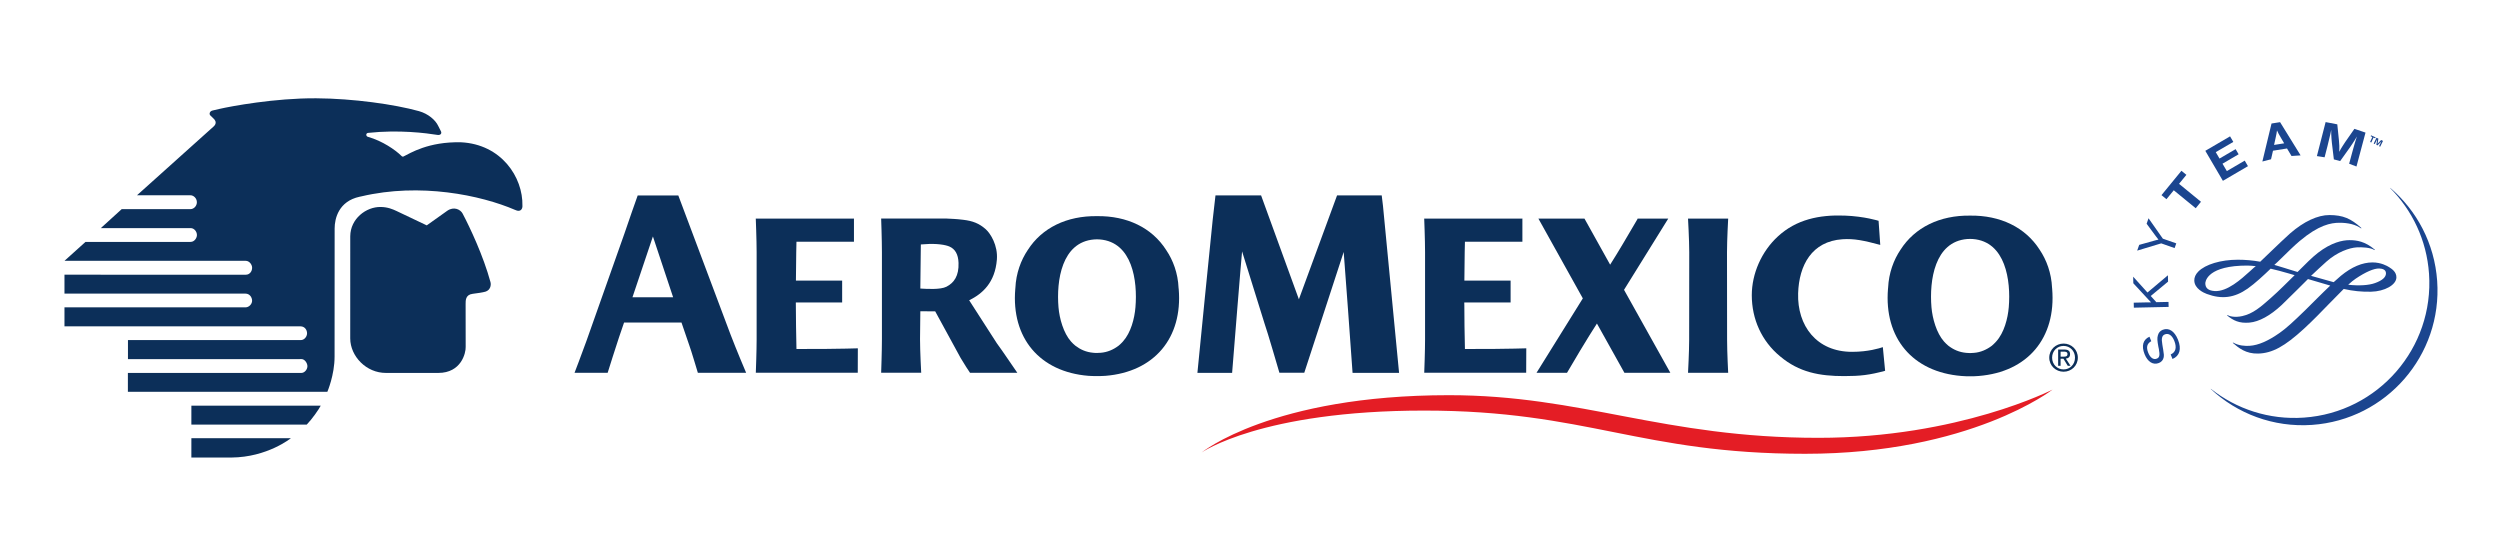 <?xml version="1.0" encoding="utf-8"?>
<!-- Generator: Adobe Illustrator 23.0.0, SVG Export Plug-In . SVG Version: 6.00 Build 0)  -->
<svg version="1.1"
	 id="svg8" xmlns:cc="http://creativecommons.org/ns#" xmlns:dc="http://purl.org/dc/elements/1.1/" xmlns:inkscape="http://www.inkscape.org/namespaces/inkscape" xmlns:rdf="http://www.w3.org/1999/02/22-rdf-syntax-ns#" xmlns:sodipodi="http://sodipodi.sourceforge.net/DTD/sodipodi-0.dtd" xmlns:svg="http://www.w3.org/2000/svg"
	 xmlns="http://www.w3.org/2000/svg" xmlns:xlink="http://www.w3.org/1999/xlink" x="0px" y="0px" viewBox="0 0 450 100"
	 style="enable-background:new 0 0 450 100; background-color: #FFF" xml:space="preserve">
<style type="text/css">
	.st0{fill:#0C2F59;}
	.st1{fill:#1B458F;}
	.st2{fill:#E41D25;}
</style>
<sodipodi:namedview  bordercolor="#666666" borderopacity="1.0" fit-margin-bottom="0.3" fit-margin-left="0.3" fit-margin-right="0.3" fit-margin-top="0.3" id="base" inkscape:current-layer="layer1" inkscape:cx="451.73565" inkscape:cy="-10.201303" inkscape:document-units="px" inkscape:pageopacity="0" inkscape:pageshadow="2" inkscape:window-height="1001" inkscape:window-maximized="1" inkscape:window-width="1920" inkscape:window-x="-9" inkscape:window-y="-9" inkscape:zoom="1.4" pagecolor="#00ffff" showgrid="false" units="px">
	</sodipodi:namedview>
<g id="layer1" transform="translate(-42.23,-105.383)" inkscape:groupmode="layer" inkscape:label="Layer 1">
	<g id="g10" transform="matrix(0.163,0,0,-0.163,42.309,122.56)">
		<g id="g12" transform="scale(0.1)">
			<path id="path14" inkscape:connector-curvature="0" class="st0" d="M22783.3-3025.6c-71.2,0-126.8,55.1-126.8,130.1
				c0,73.6,55.6,129.3,126.8,129.3c70.8,0,126-55.7,126-129.3C22909.3-2970.5,22854.1-3025.6,22783.3-3025.6z M22783.3-2740.2
				c-85.6,0-158.3-65.9-158.3-155.3c0-90,72.7-155.7,158.3-155.7c85,0,157.3,65.7,157.3,155.7
				C22940.6-2806.1,22868.3-2740.2,22783.3-2740.2L22783.3-2740.2"/>
			<path id="path16" inkscape:connector-curvature="0" class="st0" d="M22750.2-2884.7v55.4h36.9c18.8,0,39.1-3.6,39.1-26.3
				c0-27.5-20.3-29.1-43.2-29.1H22750.2z M22808.2-2906.2c26.5,3,46.5,16.9,46.5,48.9c0,35.6-20.6,51.2-63.4,51.2h-68.2v-179.3h27.1
				v77.7h31.4l47.4-77.7h30.5L22808.2-2906.2L22808.2-2906.2"/>
			<path id="path18" inkscape:connector-curvature="0" class="st0" d="M4198-1231.8c79-0.9,133.1-24.3,177-45
				c91.5-43.4,198.6-93.3,332.8-158.2c0-0.6,216.3,154.2,227.9,162.2c73.9,49.9,144.8,11.9,167.7-31.2
				c80.8-152.5,229.7-468.6,308.3-758c9-34.9-1.9-88.4-56.2-105.2c-31.4-8.8-85.2-16.7-141.4-23.8c-78.5-9.7-77.1-73.3-77.1-111.5
				c0-47.7,0.6-366.6,0.6-475.9c1.8-67-49.3-286.1-302.4-286.1c-16.9,0-579.8,0-577.3,0c-218.4-0.9-394,183.9-395.2,380.3
				c-0.2,129.2,0,1028,0.3,1128.7C3864.1-1360.9,4038.9-1229.5,4198-1231.8L4198-1231.8"/>
			<path id="path20" inkscape:connector-curvature="0" class="st0" d="M3284.6-3064.5H1407.4v-208.5h2202.6
				c0,0,79.9,184.4,79.9,388.6c0,10.8,0.7,1415.1,0.7,1415.1c0,111.5,45.4,300.4,274.8,350.3c6.3,1.4,12.7,2.8,19.4,4
				c650,153.5,1319.9,13.7,1698.2-149.1c67.8-33.1,83.3,21.1,81.3,44.2c7.8,318-234,680.6-678.5,702.4
				c-361.5,8.3-561.8-121.2-635.2-157c-6.2-3.2-15-1.8-23.4,7.5c-66.5,65.6-208.7,164.1-368.7,209.6c-24,5.3-25.8,40.8,1.4,43.6
				c341.7,36.9,641.5-2.3,766-22.3c28.9-5,50.8,11.9,39.3,38.4c-9.2,20.4-16.1,29.4-30.7,60.6c-30.5,65.7-110.9,134.9-213.2,163.6
				c-269,74.8-726.9,139.4-1134.4,141.8c-459,2.9-943-88.7-1065.3-116.6c-29.2-6.2-70.3-16.8-77.8-18c-33.4-6.8-41.4-38.7-26.6-54.1
				c8.8-9.7,34.3-31.2,46.4-46c15.1-19,22-46-6.6-74.1l-849-762.2h580.9h6.6c37.7,1.3,73.7-33.4,73.7-76.8
				c0.4-38.9-31.3-76.3-70.9-76.3h-4.6h-754.6L1108-1465.7h987.9l5.6,0.5c38.9-0.5,69-40,68.3-77c-0.3-33.6-28.9-75-68.3-75l-6-0.6
				H938.8l-231.3-208.5h1995.3l6.4-0.2c39.3,0,69.8-40.7,70.1-76c0.6-40.8-28.3-77.4-68.6-77.2h-5.4H707.1v-208.5h1993.7l6-0.5
				c45.8-0.4,72.5-41.7,72.3-79.2c-0.3-35.2-33.5-72.5-73.2-72.5h-5.3H707.1v-209.7h2602.7h6.3c43.4-1.2,71-38.4,69.8-79.2
				c-1.2-35.3-30.5-72.5-69.5-72.5h-5.8H1408.2V-2912h1876.4l39.9,0.5c35.1,0,65.4-43.7,65.4-79c0-35.5-31-73.9-66.4-73.9
				L3284.6-3064.5L3284.6-3064.5"/>
			<path id="path22" inkscape:connector-curvature="0" class="st0" d="M2108.6-3785.1l-0.2-213.6c0,0,282.1-0.9,442.9,0
				c396.6,3.1,656.4,213.6,656.4,213.6H2108.6L2108.6-3785.1"/>
			<path id="path24" inkscape:connector-curvature="0" class="st0" d="M2108.6-3425.8l-0.2-209h1274.1
				c58.7,59.9,134.2,168.7,154.3,208.5L2108.6-3425.8L2108.6-3425.8"/>
			<path id="path26" inkscape:connector-curvature="0" class="st0" d="M21792.7-2842.9c-14.6-0.9-28.6-1.7-41.9-2.3
				c-13.4,0.6-27.3,0.8-41.8,2.3c-79,7.1-141.5,35.3-198.6,79.1c-16.1,13.6-32.1,28.7-47.7,46.4c-83.2,93.7-127.9,253.4-138.6,379.1
				c-24.3,294.1,34,723.9,395.2,752.6c9.2,0.9,18.1,0.9,27.5,0.9c0.9,0,2.5,0.4,4,0.4c1.5,0,2.7-0.4,4.3-0.4c8.7,0,18,0,26.7-0.9
				c361.6-28.7,420.4-458.5,396.1-752.6c-10.6-125.8-51.2-282.2-138.9-379.1c-15.9-17.7-31.9-32.9-47.5-46.4
				C21934-2807.5,21866.6-2837.2,21792.7-2842.9z M22657.1-2135.2c-0.3,4-0.8,7.2-1.2,11.7c-7.3,161.9-61,307.1-136.9,419.5
				c-158,247.6-434.9,381.2-768.2,376.8c-332.9,4.4-610.1-129.2-768.3-376.8c-75.8-112.4-129.6-257.6-137-419.5
				c-0.3-4.5-0.9-7.7-1.2-11.7c-45.1-543.5,271.6-919.4,811.7-962.9c32.6-2.6,63.7-3.9,94.9-3.6c31-0.3,62.8,0.9,95.1,3.6
				C22385.8-3054.6,22702.6-2678.7,22657.1-2135.2L22657.1-2135.2"/>
			<path id="path28" inkscape:connector-curvature="0" class="st0" d="M19066.3-1730.8c0,134.4,13,370.8,13,370.8h-0.2h-442.4h-0.8
				c0,0,13.5-236.4,13.5-370.8l-0.9-968.7c0-134.7-12.5-363.2-12.5-363.2h1.4h441.1h0.8c0,0-11.9,228.5-11.9,363.2L19066.3-1730.8
				L19066.3-1730.8"/>
			<path id="path30" inkscape:connector-curvature="0" class="st0" d="M16480.3-2799.5c-92.9,0-214,0-308-0.5
				c-4.3,171.1-6.2,336.5-6.5,486.5l-0.9,23.5h0.5c0,1.7,0,2.8,0,4h511.3v240.9h-510.5c1.2,259.3,6.2,429.7,6.2,429.7l634.5,0.1
				v255.5c-443.2-1.6-1084.3,0-1084.3,0s9.4-235.1,9.4-369.6v-966.9c0-123-7.6-332.1-9.1-366.3h1125.8l1.2,270
				C16849.8-2792.4,16628.1-2799.5,16480.3-2799.5L16480.3-2799.5"/>
			<path id="path32" inkscape:connector-curvature="0" class="st0" d="M9098.7-2799.5c-92.4,0-214.4,0-308.2-0.5
				c-4.2,171.1-6,336.5-6.8,486.5l-0.3,23.5h0.3c0,1.7,0,2.8,0,4H9295v240.9h-510.5c1.4,259.3,6,429.7,6,429.7l634.9,0.1v255.5
				c-443.5-1.6-1084.2,0-1084.2,0s9.4-235.1,9.4-369.6v-966.9c0-123-7.7-332.1-9-366.3h1125.8l0.9,270
				C9468.3-2792.4,9246.5-2799.5,9098.7-2799.5L9098.7-2799.5"/>
			<path id="path34" inkscape:connector-curvature="0" class="st0" d="M17929.2-2146.8l488.5,786.8h-338.6l-2.5-7.5
				c-102.7-176.9-230.2-391.4-281.2-470.1l-19.6-31.5l-283.5,509.1h-508.8l490.7-881.2l-511.2-821.5h336.7
				c217.5,372.6,330.3,543.7,330.3,543.7l303.4-543.7h507.1L17929.2-2146.8L17929.2-2146.8"/>
			<path id="path36" inkscape:connector-curvature="0" class="st0" d="M20447.6-2831.5c-394.1,0-606.4,289.6-595.8,646.2
				c9.6,310.5,151.2,574.5,489.6,597.1c129.8,8.6,235.4-13.7,417.3-62.4l-18.5,266.1c0,0-154.1,49.2-374.8,57.6
				c-280.7,10.6-534.8-43.3-737.4-230.4c-180.4-165.7-287.9-410.9-287.9-648.9c0-263.4,108.3-506,311.5-674.1
				c211.4-178.5,438.4-219.1,708.3-219.1c176.8,0,280.8,11.8,452.6,58.6l-25.2,261.1C20750-2791.9,20625.8-2831.5,20447.6-2831.5
				L20447.6-2831.5"/>
			<path id="path38" inkscape:connector-curvature="0" class="st0" d="M14760.1-1104.3h493.3l13.8-113.9
				c110.1-1137.5,177.8-1845.3,177.8-1845.3h-513.6l-50.8,704.9l-47.2,629.9l-435.2-1333.7c-114.7-0.3-274.8,0-274.8,0
				s-137.8,473.9-162.9,539.8l-249.2,800.1c0,0-38.6-445.3-53.1-635.6c-30.2-381.9-56.8-705.3-56.8-705.3h-383.3
				c0,0,157,1593.1,168.8,1689.9c12,99.7,30.7,269.3,30.7,269.3h503.7l417.3-1147L14760.1-1104.3L14760.1-1104.3"/>
			<path id="path40" inkscape:connector-curvature="0" class="st0" d="M12150.4-2841.8c-14-1.6-27.7-1.9-41.1-2
				c-13.8,0.1-27.3,0.1-41.8,2c-79.1,7.2-140.9,35-198,78.8c-16.4,12.8-31.8,28.8-47.6,45.8c-82.5,93.2-127.3,252.3-137.9,378.2
				c-24.4,292.2,34.4,720,393.9,748.6c9.2,0.4,18.1,1.1,27.1,1.1c1.3,0,2.8,0.7,4.4,0c0.9,0.7,2.7,0,3.7,0c8.9,0,18.1-0.8,27.3-1.1
				c359.2-28.6,418.2-456.3,393.5-748.6c-10.3-125.9-50.9-281.4-138-378.2c-15.8-17-31.4-33-47.4-45.8
				C12291.5-2806.7,12224.4-2836.1,12150.4-2841.8L12150.4-2841.8z M13011.6-2137.7c-0.5,4-1.3,8-1.5,11.3
				c-7,162.3-60.5,306.5-136.5,418.5c-157,246.7-432.8,379.4-764.3,374.9c-332.3,4.5-608.1-128.2-765.2-374.9
				c-75.1-112-129-256.2-136.2-418.5c-0.1-3.2-1.1-7.2-1.1-11.3c-45.5-541,270.1-915.3,807.6-958.7c32-2.2,63.3-2.9,94.8-2.9
				c30.6,0,62.2,0.7,94.4,2.9C12740.9-3053,13056.8-2678.7,13011.6-2137.7L13011.6-2137.7"/>
			<path id="path42" inkscape:connector-curvature="0" class="st0" d="M6979.4-2229l213.2,634.3l12.7,37.4l223.2-671.6H6979.4z
				 M8234.4-3062.5c-15,35-106.2,250.9-173.1,425.1l-575.7,1533h-448.3c0,0-127.4-359.5-145.8-418.8l-420.4-1188.5
				c-54.6-152-131.3-351.2-131.3-351.2h365.8c0,0,103.5,330.3,124.8,390.1l56.4,164.9h634l86.1-251.4
				c18.4-47.1,93.2-299.6,94.6-303.4H8234.4L8234.4-3062.5"/>
			<path id="path44" inkscape:connector-curvature="0" class="st0" d="M10447.1-2112.3c-66-34.1-215.1-24.7-288.8-20.3l5.6,486.9
				l41.1,2.6c135.7,10.9,234.7-7.5,275.4-25.9c61-26.8,96.5-83.8,99.8-180.2C10585.3-1992.5,10530.8-2069.2,10447.1-2112.3z
				 M11229.3-3062.7c-105.9,152.1-145,214.9-226.4,326.2l-305.2,474.3c146.9,72.5,284.9,194.1,305.9,448.6
				c12.9,159.2-72.1,290.9-122.6,335.6c-73.5,65.4-144.9,92-246.6,104.4c-81.8,10.6-140.6,11.2-189.7,14.1h-719
				c0,0,8.5-235.2,8.5-370v-962.8c0-135.2-8.5-370.2-8.5-370.2h442.3c0,0-12.9,235-12.9,370.2l3.3,308.8c0,0,96.3,0,164.1-0.8
				l279.7-512.8c37.6-65.3,92-147,104.8-165.7L11229.3-3062.7L11229.3-3062.7"/>
			<path id="path46" inkscape:connector-curvature="0" class="st1" d="M26192.7-459.2l-18.6,8.5l4.6,10.1l50.3-22.7l-4.8-10.2
				l-18.6,8.4l-24.5-54.7l-13,5.8L26192.7-459.2L26192.7-459.2"/>
			<path id="path48" inkscape:connector-curvature="0" class="st1" d="M26238.7-467.3l20.7-9.9l-8.6-55.9l0.2-0.2l38.9,41.1
				l20.5-10.1l-31.2-64l-12.2,6.1l25.7,52.7h-0.1l-43-44.2l-12.2,6.1l8.5,61.1l-0.3,0l-25.8-52.6l-12.2,6L26238.7-467.3
				L26238.7-467.3"/>
			<path id="path50" inkscape:connector-curvature="0" class="st1" d="M26390.5-1021l-1.4-1.7c243.4-244.7,403.7-574.7,429.6-946
				c57.3-820.3-561.1-1531.8-1381.4-1589.1c-385.3-27-746.9,95.3-1027.7,317.8l-1.5-1.6c291.2-271.7,690.3-426.6,1119.2-396.7
				c820.3,57.4,1438.8,769,1381.4,1589.2C26879.5-1634.4,26683.6-1271.4,26390.5-1021L26390.5-1021"/>
			<path id="path52" inkscape:connector-curvature="0" class="st1" d="M23751.5-2713.9c-47.2-26.4-58-66.2-33.6-127.5
				c22.4-55.8,57.5-80.1,95-65.1c30,12,35.2,37.9,22.6,105.1l-5.5,26.1c-12.2,66.2-14.3,94.7-6.2,123.1c7.6,31.9,26,52.9,53.9,64
				c67.4,26.9,131-14.5,169-109.5c40.8-102.4,18.9-179.5-60.8-212.7l-20,50c55.5,24.2,69.4,76.2,39.8,150.4
				c-24.3,60.8-62.9,87.6-103.6,71.4c-32.7-13.2-40.5-43.6-28.4-112.5l4.7-28.8l4.4-25.5c8.8-51.3,9.8-69.3,4.8-91.1
				c-6.6-27.1-24-47-52-58.2c-63.1-25.3-123.8,11.9-158,97.4c-36.9,92.4-17.2,161.2,53.9,192.9L23751.5-2713.9L23751.5-2713.9"/>
			<path id="path54" inkscape:connector-curvature="0" class="st1" d="M23709.4-2176.4l226,190.3l1.5-70.2l-191.4-158.5l62.1-68.4
				l134.2,3l1.2-55.2l-384-8.5l-1.2,55.2l151.1,3.3l20.7-0.2l19.7,0.5l-13,13.5l-13.1,13.7l-169.9,183.4l-1.8,72.8L23709.4-2176.4
				L23709.4-2176.4"/>
			<path id="path56" inkscape:connector-curvature="0" class="st1" d="M23879.4-1581.8l148.1-51.9l-18.3-52.2l-147.9,52.2
				l-265.4-80.1l22.3,63.5l164.7,45.9l20.3,5.7c8.2,2.6,13.5,3.4,28,6.4c-13,15.3-16,19-29.4,37.9l-101.6,137.4l21.1,60.5
				L23879.4-1581.8L23879.4-1581.8"/>
			<path id="path58" inkscape:connector-curvature="0" class="st1" d="M24139.3-877l-81.1-99.2l242.2-198.2l-58.2-71.3l-242.3,198.4
				l-80.8-98.7l-54.8,45l220.2,268.8L24139.3-877L24139.3-877"/>
			<path id="path60" inkscape:connector-curvature="0" class="st1" d="M24657.5-513.2l-193.8-113.2l41.3-70.7l178,103.9l33.2-56.7
				l-178-104l47.9-81.6l197.5,115.6l35.7-61.3l-276.8-161.9l-194.2,331.4l273.4,159.8L24657.5-513.2L24657.5-513.2"/>
			<path id="path62" inkscape:connector-curvature="0" class="st1" d="M25181.2-464.3c-21,35.2-29.3,50.7-41.3,78.1
				c-3.6-27.3-7.2-47.7-16.3-87.3l-16-73.2l111.5,17.8L25181.2-464.3z M25400.7-662.2l-100.5-6.5l-49.6,83l-154.8-24.7l-21.7-94.6
				l-95.7-24.7l101.1,419.6l94.5,15L25400.7-662.2L25400.7-662.2"/>
			<path id="path64" inkscape:connector-curvature="0" class="st1" d="M26017.5-785.1l-80.9,30.8l30.8,114.1
				c3.5,13.4,8.3,31.8,15.2,55c6.3,24.1,11.9,42.8,16.1,56.6c4.9,15.5,9.7,31.5,14.8,48.1l9.2,27.3c-22.8-38.8-31.7-52.5-52.5-83.9
				c-8.8-13.8-17-25.3-23.6-35l-108.9-152.6l-69.9,18.4l-21.9,183.5c-1.7,9.2-2.5,22.6-3.8,40.8c-1.2,24.2-2.7,42.4-3.2,55.2
				c-0.4,10.2-0.4,25.7-0.2,46.5l-9.5-46.3c-11.4-50.6-16.4-72.6-31.8-132.9l-31.9-123.7l-85,13.3l96.3,375.5l129-24.9L25824-497
				c4.8-41.7,5.4-76.6,3.7-126c14.5,28.2,19.7,37.7,36.4,63.6c11.2,17.5,20.9,32,29.6,45.4l101.1,145.1l122.6-41.6L26017.5-785.1
				L26017.5-785.1"/>
			<path id="path66" inkscape:connector-curvature="0" class="st1" d="M26008.6-2023.7c110.6,74.6,203,114.5,260.2,112.5
				c33.9-1.3,74.5-11.4,74.5-53.3c0-43-41-79.1-121.2-107.7c-70.2-25.2-178.2-31.5-296-18.3
				C25958.4-2061.1,25985.5-2039.2,26008.6-2023.7z M24450.9-2160.2c-69,4.7-102.6,32.6-102.6,85.4c0,7,4.7,175,389.6,194.3
				c43.9,2.3,93.1,3.7,167.8-4.8c-3.2-0.1-43.7-37.3-43.7-37.3l-24-21.8C24745-2028.5,24589.6-2169.6,24450.9-2160.2z
				 M25283.6-1524.7c-46.7-40.8-138.9-129.4-228-214.9l-100.9-96.7c-82.6,15-164,22-247.7,22c-187.3,0-358.5-51.5-436.5-131.1
				c-29.9-30.6-44.6-63.7-43.9-98.7c1.9-90.4,105.5-136,137.2-147.8c166-62,305.5-44.1,451.9,58.4
				c80.8,56.6,178.4,147.6,254.1,220.3c59.1-13.7,126.3-31,198.2-52.2l66.7-19.6c-86.3-84.4-174.7-174.1-256.8-246.4l-6.2-5.7
				c-114.1-100.5-196.7-173.2-315.6-199.7c-83.9-18.6-143.5-1.1-163,11.1c-1.8-0.3-4.6-3.8-4.6-3.8c69.1-56.7,134.3-89,246.6-79.4
				c107,9.3,230.4,76.8,356.9,194.9l170.6,167.6l119.4,118.7c0-0.8,241.5-70.9,241.5-70.9c1.9-0.6,4.4-1.3,4.4-1.3
				c-2.5,0-149.4-145.5-149.4-145.5l-128.4-127.7c-131.7-127.7-203.2-194.1-279.8-248.4c-127.4-90.1-235.8-137.1-332-143.5
				c-49.4-3.1-121,0.2-180.8,35.2c-2.7,0.5-6.3-2.7-6.3-2.7c65-55.7,144.6-122.1,281.4-118.2c155.1,4.2,292.1,78.8,505.8,275.1
				c97.4,89.4,194.1,189.3,279.6,277.7l158.5,160.8c104.6-23.4,198-32.7,301.3-30.6c150.5,2.9,278.9,75,280.6,157.3
				c1.2,60.8-48.7,93.3-78.5,112.6c-24.8,16.2-92.1,53.6-185,53.6c-112.8,0-230.4-49.8-349.7-147.9l-79.5-70.1
				c0.8,0.6-29.1,8-29.1,8l-220.9,61.8c65,60.9,120.6,113.2,170.7,157.6c120.8,107.5,254.6,151.7,332.7,156.8
				c56.8,3.7,156.4-1.3,197.2-30.2c1.9,0.2,4.5,4.4,4.5,4.4c-108.7,93.2-202.8,105.5-280.6,105.5c-76.3,0-199.1-24.5-349.3-140.8
				c-61.3-47.5-140.8-126.9-224.2-210.8c0,0.5-111.7,34.3-111.7,34.3l-27,8.6c0,0-117.3,35.6-117.4,35.6c2.6,0,67,63.1,67,63.1
				c79.1,77.6,153.9,150.9,212.3,200c212,178.4,345.3,201.6,438.2,202c101.7,0.4,182.4-20.5,240-62.2c1.7,0.3,4.3,4.1,4.3,4.1
				c-119.1,107.6-204.6,142-352.4,143.3C25590.1-1320.1,25435.1-1392.3,25283.6-1524.7L25283.6-1524.7"/>
			<path id="path68" inkscape:connector-curvature="0" class="st2" d="M13264.4-3943.3c0,0,774.8,633.1,2730.7,633.1
				c1474,0,2357.5-470.9,4081.1-470.9c1550.4,0,2585.2,532.8,2585.2,532.8s-908.8-709.1-2732.4-709.1s-2405.1,477.2-4206.5,477.2
				S13264.4-3943.3,13264.4-3943.3"/>
		</g>
	</g>
</g>
</svg>
